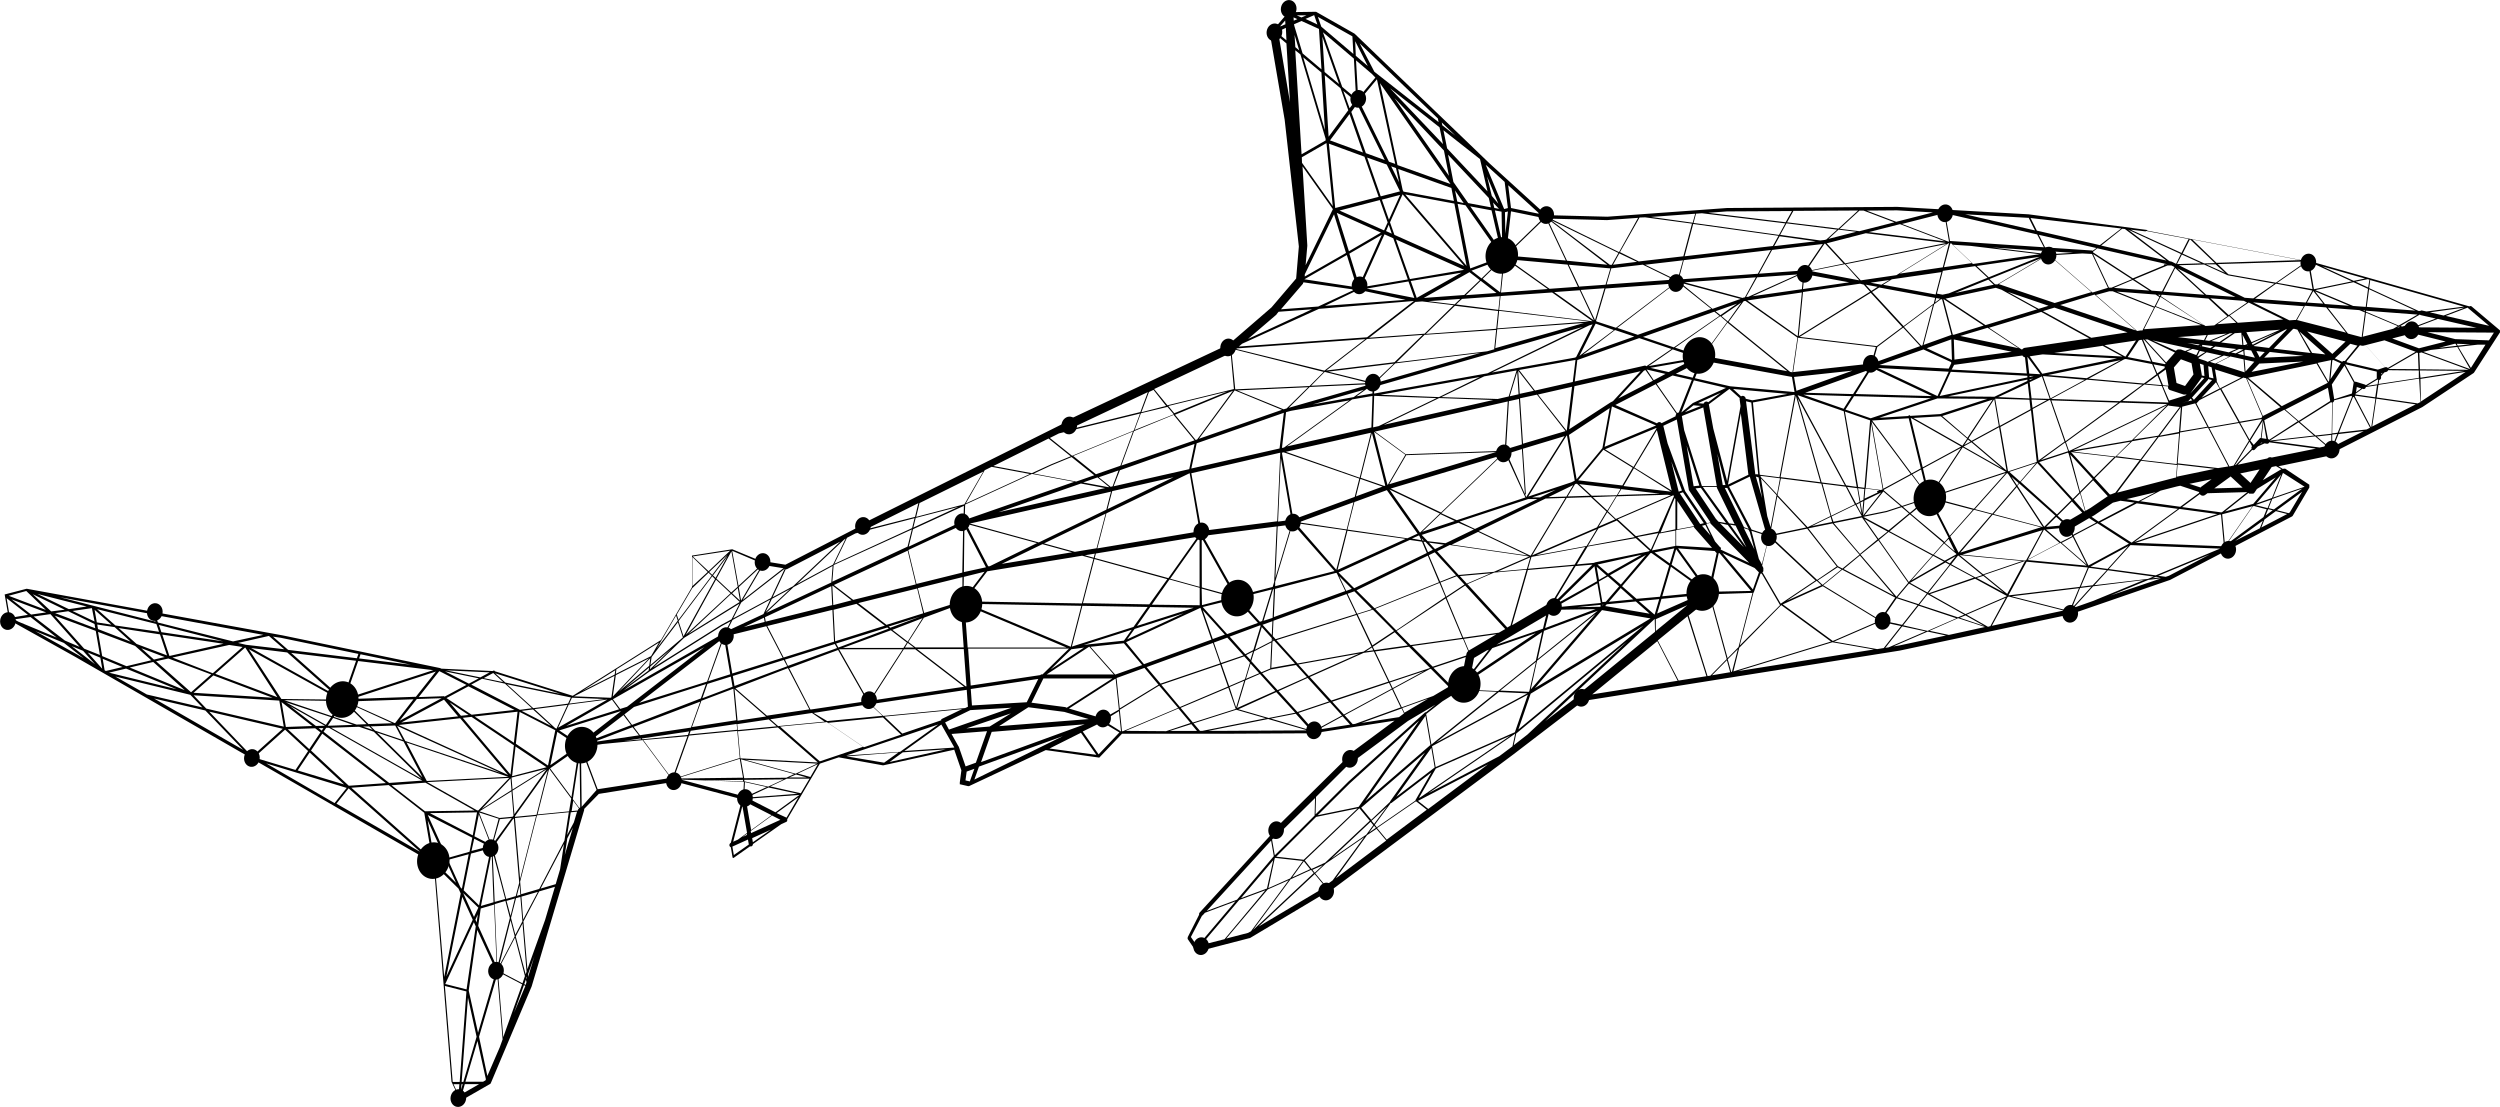 <svg xmlns="http://www.w3.org/2000/svg" viewBox="0 0 396.62 175.63"><g data-name="Layer 1"><path d="M396.61 52.47v-.06l-4.5-3.8a.3.3 0 0 0-.34 0l-25.37-7.19a.22.22 0 0 0-.21.05l-25.5-4.87a.23.23 0 0 0-.17-.13L321.82 34 301 32.82 274 33l-19 1.38-9.68-.25-9-8.2-1.1-1.06L214.9 5.34l-6.11-3.47h-.11l-3.55.05a.62.62 0 0 0-.65-.45.75.75 0 0 0-.61.81v.27l-1.53 1.78a.57.57 0 0 0-.37 0 .77.77 0 0 0-.52.89L203.81 19l2.25 20.11-.43 5.08-3.91 4.58-6.78 5.86-25.32 11.91a.73.73 0 0 0-.35.37l-33 16.46a.56.56 0 0 0-.27.34l-11.4 5.88-3.37-.55a.24.24 0 0 0-.22.1l-4.84-2-6.38 1v5l-4.93 8.4-14 8.85-12.36-3.9a.15.15 0 0 0-.22-.09l-.12.06-8.16-.38-.17-.09-25-5.19-40.56-7.39H4.2l-3.46.9.58 3.4a.39.39 0 0 0 .06.6l10.51 5.87 56.92 32.78 2.82 34.67 1 2.1a.61.61 0 0 0-.09.62.47.47 0 0 0 .36.29.45.45 0 0 0 .3-.06l4.53-2.6a.53.53 0 0 0 .14-.13v-.05a.56.56 0 0 0 .05-.09l6.43-15.23 8.32-27.94a.63.63 0 0 0 0-.2l2.33-2.39 11.78-1.89a.33.33 0 0 0 .19-.11l10.68 2.84v.28l-1.71 6.65a.4.4 0 0 0-.2.48.32.32 0 0 0 .2.2l.28 1.64a.15.15 0 0 0 .1.07h.06l2.6-1.83a.29.29 0 0 0 .09 0h.12a.38.38 0 0 0 .26-.37l4.48-3.15.83-.38a.37.37 0 0 0 .13-.15 5.39 5.39 0 0 0 0-.14.41.41 0 0 0 0-.12l5.18-8.82 3-1 7 1.27h.06l11.26-2.48 1.13 3.27-.25 1.91a.37.37 0 0 0 0 .06.4.4 0 0 0 0 .07.37.37 0 0 0 0 .07v.11h.06l1.26.29h.14l12.18-5.72 8.38 1.18a.15.15 0 0 0 .12 0l3.59-3.77h15.92l14.47-.08 12.86-2-7.3 5.4a.78.78 0 0 0-.29.52l-11.48 11.33a.6.6 0 0 0-.17.44l-11.68 12.75a.4.4 0 0 0-.09.34l-1.81 3.57a.31.31 0 0 0 0 .1.3.3 0 0 0 0 .2l1.09 1.61a.4.4 0 0 0 0 .09.33.33 0 0 0 .26.28h.22l8.23-2.13h.06l12.13-7.25h.09a.46.46 0 0 0 .35-.09l29.28-21.84 10.44-8a.61.61 0 0 0 .47-.14l.43-.35 49.89-7.94 27.07-5.75L344.29 92l19.32-10.06a.35.35 0 0 0 .13-.12l2.63-4.47a.41.41 0 0 0 0-.06.46.46 0 0 0 0-.07.4.4 0 0 0 0-.07.42.42 0 0 0 0-.07.41.41 0 0 0 0-.07v-.11l-3.83-2.55h-.25l-.1.06-.71-.44 8.65-1.8a.74.74 0 0 0 .54-.65l13.63-6.94 8.12-5.39a.36.36 0 0 0 .1-.11l4.1-6.36v-.06zM370.3 70.76h-.06l.76-1.9 4-.46zm-4.68 6.46l-5 1.72 1.55-3.88h.08zm-56.44 23.51l-3.06-.66 4.53-2 4.27 1.4zm-7.9 1.68l-.89.14 5.43-2.35 2.91.62zm-29.67 4.72l2.36-2.39.52 1.92h-.1zm-5.3.84l-3.31-6.36 4.72-3.85 3 9.52zm-16 2.27a.77.77 0 0 0-.25.41l-4.93 3.77 17.34-16.19h.05l.05 2zm-23.72 18.1l-1.63-1.28 11.11-5.8zm-6.59 4.87l-1.53-1.84 6.1-4.21h.05a.15.15 0 0 0 .09 0l1.65 1.3zm-29.47 16.74l6.07-7.17 4.15-1.54-6.48 7.76zm23.75-29a.61.61 0 0 0 .35-.11l8.74-6.46 4.37-2.59-1.51 1.21h-.12l-12.19 11-5.21 5.2.07-2.77zm-20.38-5h-2.2l9.49-1.88 6.23 1.8zm-15.32 0l8.37-3.55 1.93 2.3L185 116zm-4.29 3.73l-2.52-3.63 3.07-1.5 2.75 1.65zm-19.71 4l.73-2.06 13.31-4.83zm-2.5-5.24l-1.12-2 5.63-.44-1.77 5-1.63.59-1.09-3.15zm-35.89 15.87l2.47-1.12.14.79-2.38 1.67zm1.61-1.52l.7-.51v.18zm1.3-.95l3.38-2.46 1.33.68-4.65 2.11zm-76.87-10.73L55 125l-1.92 2.41zm-30.16-17.37l-6.46-3.61 4.53 1.87 3.14 2.44zm12.21-6.28l.39 1.16-15.16-3.87zm20.26 3.72l12.32 2.56-.24.69-10.91-1.33-2.4-2.1zm62.72-3.53l.26.81-3.36 4.47zm62.39-29.73h.1a.59.59 0 0 0 .35-.05l12-5.66-1.18 3.16-12.2 3zm58.47-49.12l.11.58-10.19-8-2.33-4.5zm7.83 7.55l2.76 2.51.51 4.15-.59.15-2.92-7zm19 8.57l4.93-.36-3.02 5.44L246 34.69zm19-1.38l10.34-.06-1 1.78-12.29-1.5zm27-.17l5.71.33-5.83 1.49-4.69-1.78zm39.36 3.33a.23.23 0 0 0 .18-.06l6.72 1.28-1.12 2.21-8.09-3.7zm43.57 27.14l-.32.16-6.51-.94.28-2 6.46-1 .21 3.74zm-43.11 28l-8.5 1 2.14-2.37 7.25 1zm1.26-.33l.68.09-1.28.15zm-26.64 7.93L312 97.52l6.2-2.68-2.43 4.49zm-16.29 3.34l2.68-3.41 3.71.8-5.85 2.53zm-1.29.2l-6.83-1.2 7.31-3.17 3.31.71-2.75 3.49zm-87.53 37.52l-1.61-1.93 1.65-1.55 6.1-4.21-5 6.86zm-11.46 7l5.92-8L208 138l.42.51-9.48 8.9zm3.18-11.04l-1 4.5-4.12 1.53zm.23-.27l.08-.09 4.39.49-2 2.76-3.48 1.55zm11.91-11.91l11-9.95-9.59 13.67-6.5 1.33zm-62.91-5.67l-7.75.53 5.86-4.2 2.06 3.64zm-26.47 4.77l-6.7.08-.52-3 8.46 2.34zm1.52-.51l1.72.47h-2.8zm-7.81 3.67l3.45-1.61 4.61 1zm8.36-.43l-3.8 2.76-4.25-2.17zm-8.59.31l-.17-.09.11-2.25 3.47.78zm-45 45.22l1-13.37 1.37 6.21-2.1 7.16zm.16.37l-.25.86.06-.86zM2.26 98.26l2.58-.37L9 101.15l-6.1-2.53zm3.08-.45L8 97.43l4.62 5.19-2.33-1zm139.75-15.6l-.38 1.57-12.34 5.67 2-4.13 1.33-.69zm12.23-8.15l6.07 1.14-10.17 4.67 3-5.27zm9.48-.23l3.2-1.32 3.6 2.89-2.86 1-6.74-1.27zm1.2-5.07l12.86-3.15-1 2.7-9.77 4-3.53-2.83zm15-6.91l2 2.55-3.92 1 1.2-3.21zm2.22 2.7l1 1.18-6.22 2.49 1-2.66zm20-61.79l.6.27-.57.25zm.07 1.09l1.19-.52 2.77 1.26.4 6.42-3-2.54-1.29-4.31zM261 34.48l7.43 1-1.37 5.18-7.07.82L257 40l3.11-5.49zm9-.65l13.23 1.61-1 1.83-13.55-1.9.39-1.47zm25.65-.42l4.89 1.86-5.54 1.41-3.14-.38 3.14-2.89zM347.49 38l3.9 3.74-1.7.05-3.42-1.56L347.4 38zm22.32 32.67l-.49.1-1.77-1.52 2.31-.26v1.68zm-2.45-1.58l-2.52-2.17 5-3.13a.3.3 0 0 0 .15.1l-.07 4.92zm-10.36.82l2-3.21-.33 2.8h-.12l-1 1.08zm-28.33 26.64l1.33-3.27 1.81-.22-3.14 3.48zm1.45-3.47l1.27-3 2.84.38-2.23 2.39zm-24.19 1l3.49-4.44 3.73 2-7.15 2.48zm-34.16-.21a.74.74 0 0 0-.09-.24.62.62 0 0 0-.23-.21l1.22-5.67h.13l5 6zm-46.64 32.68l2.66-4.62 11.82-5.21-14.36 9.83zm-75.19-11.94l4-1.95 6.54-.38-9.93 3.47zm-6.79 1.77l-2.83-2.69 12.32-1.19-3.31 1.6v.17zm-25.79 4l.52 3-10.57.13zM107 123.51a.34.34 0 0 0-.09-.12l2.39-6.69 7.67-.74.39 4.3zm2.37-7l.21-.57 7.29-1.09.09.93zm.41-1.16l1.49-4.17 5.08-1.92.46 5zm-18.09 13.12v.11l-1 .1.25-1.65.92 1.24a.59.59 0 0 0-.17.2zm-1.41.25l-5 .49 1.84-7.26 3.5 4.72zm-7.4 17.44l-1.12 2.13-.69-2.66.8-3.14.69-.2zm-.16-3.91l2.61-.76-2.33 4.39zm-7 5.28l3 6.5-2.88 9.81-1.48-6.7zm120.57-92.26l20.31-1.47-6.48 5-14-3.44zM207 43.53l4.64-9.53 1.9 6.13-6.54 3.74zm-.47-18.58l3.91-2.25 1 10-4.88-6.87zM212.67 14l1.23 3.49-3.12 4.2-.61-9.77zm-2.53-2.58l-.35-5.59 2.65 7.5zm133.72 30.7h.64l.39.19.09.08-1.98 3.84-1.64-.12-2.77-1.8zm9.59 1.56l7.39 1.32-3.36 2.34-1.36-.1-10.45-5.16 4-.12zm12.7-2.05l.73 4.24-5.61-1 4.76-3.31zm8.69 11.79l.51-3.82 5.06 2.13-.74.43zm.49 7.7a.3.3 0 0 0-.14-.11l-1.44-.45h-.19l-1.49-2.72v-.05l5 1.17v1a.4.4 0 0 0 0 .1zm-20 5.78l-2.91-5.21 3.5-1.79.25.08h.16l2.58 6.09a.39.39 0 0 0-.11.23zm-77.24 26.62l-4.82-5.78 5.1 2.37.68.69zm-37.77 22.65l-12.56 5.53-.56-3.27a.2.2 0 0 0 0-.05l15.19-8.18-2.07 6zm-24-12.79l-10.46 1.88-3.37-3.7 12.72-4 2.37 5zm-.69.31l-8 3.56-1.66-1.83zm-17.12 1.19l.47-1.56 2.72-1.4-.18 4.14-1.41.6zm1.26 1.92l-2.1.89.73-2.41zM169 112.18l-5.36-.7 1.89-3.84h10.93l-7.22 4.64zm-14.8-.26l-.19-2.61 10.71-1.6-1.83 3.7zm-16.45-.75l-4.63-8.17h10.1l-5.29 8.18zm-56.42 18.4l-2.09.2-3.16-1.06 5.07-3.17.32 3.84zm-.44 16.06l-2 7.8-.41-10 1.7-.5zm-.53-2.71l1.32-.38-.68 2.76zm-1.88.17l-.33-8 2 7.53zm-51.77-38.62l6.8 2.53-3.2 2.83-5.55-4.92zm-2.29.17l-2-1.8 3.71 1.4zm2.94-.32l9-2 2.12.32-4.72 4.17zm11.54-1.6l5.1 7.89-9.85-3.71zm42.26 20.7v-.06l5.36-1.36-5.21 3.26-.15-1.8zm.08-.28l.55-4.71 4.92 3.29zm-18-8.12l9.76-1.07 7.6 9zm16.2 7.61l-15.14-5.07-1.3-2.4zm-15.79-8l6.79-3.63 2.23 2.65zm-11.13-.85L51.7 115l-6.34-3.59zm-7.43-2.7l9.13.14-1.6 2.39zm7.76 2.81L56 115l-4 .14zm.11-.16l1.6-2.4 3.6 3.56-1.6.06zm2-2.3l7.25 3.31-3.75.13zm3.61 3.81l.56.55-1.53-.51zm.25 0l3.88-.14 1.21 2.3-4.39-1.48zm5.21 2.4l3 5.7-7.21-7.12zm3.68 6.26l-3.21-6.1 16.15 5.44zm13.29-.4l.15 1.85-4.73 3zM77.84 134l-2.57-1.32.7-3.5zM76 128.89l3.11 1-1.11 4.16zm2.3 14.25l-2 .59 1.7-8.39zm1-13.18l1.89-.18-3 4.13zm2-4.52l5.41-3.39-5.1 7.12zm134-108.94l4.39 8.89-3-1.09-2.31-6.54zm40.18 26.08l-.76 2.59-4.19.3-1.65-3.47zm34-3.93h.07l2.93 3.17-5.73 1.18h-.23l2.88-4.25zm42.35 1.64h.06l2.53 5.37-2.45.75-6.77-5.9 5.16-.3zm37.21 8.48l3.15 4-7.78-2 1.26-2.26zM366 48l1-1.83 1.58 2zm8 6.84l-2 2.46a.31.31 0 0 0-.41.1l-1.18-.54 2.46-2.32zm-4.59 5.74l-1.74-3 2.16-.45-.31 3.25zm-24.29 15.19l-9.23 2.39 3.79-5.06 5.7.67-.15 2zM326.93 86l-2.32-2 2.86-.26a.77.77 0 0 0 0 .1.63.63 0 0 0 .48.39.6.6 0 0 0 .36-.06l.45.89zm1.92-.81l2.22 4.41-4-3.48zm-30.74.45l1.51-1.25 6.95 3.75-3.74 4.2zm-5.81 4.56l-.73-.38-4.68-6 3.85-.78L295 88zm2.77-2.07l5.41 6.37-8-4.22zm-61.22 16.25l2-1.18.36-.12-2.81 3.62zm11.44-6.74l-.5 2.1-7.38 2.54zm-13.69-6.25l4.9-.44-3.79 1.64zm-78.41 17.49l-7.7-5.91h7.41l.43 5.91zm51.6-43.7l9.28-1.66L203.71 71l-.33.07.65-5.68zm15.73-29.91l2-4.44 9.77 11.36-11.07-4.93zm.28 1.8l-.91-.41.43-1zm17.71 4l-.51 5.31-2.78-2.15L238.5 41zm-.38 5.34l.54-5.3h.22l6.66 4.74zm-3.09-2.24l-1.59-1.23 4.64-1.73zm-14.69-9.32l-1.12-3.18 2.9-.75zm2.59-4l7.79 1.45 1.94 9.88zm10.19 12.33l1.64 1.27-2.47 2.35-6.42.47zm1.78 1.37l2.5 1.93-4.86.35zm11.33 1.85l6.41 4.56h-.07l-14.74-1.79.22-2.2zm88.4-.19h.54l6.55 2.6-1.83 3.62h-.31l-.55.08-6.55-5.71zm13.42 17.22l-.31-.36 2.55-2.81v-.12l.64.15zm-13.16 15h-.2l-2.36-2.58 3.3-3.29 3.81.45-3.85 5.15zm-4.23 2.71L329 79.26l1-1 .78 2.8zm-1.82-2l-5.34-5.83 4.56-1.5.1.11 1.72 6.18zm-1.41 4.19l-2.82.26 1.59-1.59 1.29 1.15a.8.8 0 0 0-.05.18zm-46.27 1.46l-.21-.74 1-5.28 4.59 4.91zm-3.56-.36l.73 2.74-1.69-3.39.74.24zm-15.54 2.9l1.18-2.69 2.56-.47v2.44zm-7.83 8.6h.14l-.12.14zm-.3.24a.41.41 0 0 0-.06.09l-3.63.06 3.66-.36zm-53.48 2.32l1.51-5h.13l-.2 4.53zm1.41.06l-.1 2.19-1.47-1.62zm-45.09-7.94l14.9-2.45 1.79.49-1.83 7.08L153 95.4l3.62-4.76zm16.9-2.09l.18-.71L190 85.16l-4.64 6.56zm11.51 3.36l-2.86 4-10.52-.19 1.82-7zm-11.67-3.4l-1.4-.39 1.57-.26zm-19.89 7.31l17.92.32-1.68 6.5zm15.58 6.94h-15.69l-.5-6.83zm.76.27l2-.26-5.29 3.48zm1.75-6.89l10.35.18-2.24 3.17-9.78 3.12zm10.76.19l6.9.12-9 2.88zm.26-.37l2.8-4 4.79 1.32v2.77zm2.91-4.12l4.66-6.59v7.88zm5-6.46l5.2 9.27-5.18-1.43zm.21-.33l11.68-1.5-.39 8.79-.24.8-5.69 1.47zm61.8-33.56l-2.59 5.15a.26.26 0 0 0-.13.11l-13.26 2.38 15.45-7.48zM323.78 73l3.84-2.8.47 1.34a.19.19 0 0 0 0 .05zm-7.7 8.5l-2.76-.73 5.1-5.73.18.16 1.25 1.92zm3.87-4.23l4.15 6.36-7.84-2.08zm-20.66 3.79l-3.5.71 3-3.8 2.77 2.35zm-18.92.83l-1-6 2.48 2.66-.95 5.08zm-4.87 1.8l1.56 3.13-2.58-3.58.88.15zm-1.18-.66l-4.17-5.78h2.23a.57.57 0 0 0 0 .14l2.81 5.75zm-2.1-.72L269 77.48l.83-.09 4 5.59-1.19-.21zm-2.59.68l-3.13-4.72.5-.17 3.31 4.9-.56.14zm-7.73 4.21l-2.16-2 3.34-.62zm-2.37-2.14l-2.89-2.67 8.83-3.82.1.14-2.46 5.62zm-55.88-13.3l12 4.17-.73 2.9-9.73 3.58-1.82-10.59zm46.3-14.66l-.43 3.5-6 1.36L241 58.7zm66.68-11.44l.91.31 5.64 3.11-8.18 2.5-6.35-4.2zm33.1 14l-.43-.1a.83.83 0 0 0 0-.15l-.3-1.72.59.2zm-21.42 11.87h-.07l-.48-1.37 8.61-6.29 7.46.24zM327.7 70l-2.26-6.48 10.64.35zm-49.24 5.24v-.11L277 63.66l.84.2 1.09 11.39zM270 77.1l-2.81-8.85-.37-2.25 3.4-1.36 2.14 12.47H270zm-7.18-16.23l2.53-1.3 3.05.7-2.07 5.19a.43.43 0 0 0-.13 0 .48.48 0 0 0-.13.07zm-.09 6.63l-8.17 3.39 1.16-6.39h.07zm-10.19 11.15l-2-1.85 6.55.77-.58 1zm3.85.07L255 81l-2.3-2.13zm-31.13 5.76l-4.82-6.82 8 3.81-3.12 3zm-7.3-16l5 3.66-2.77 4.75h-.08l-2.14-8.43zm2.44 8.34l2.69-4.61 14.25-.49zm.23.69l17.37-5.2-9.38 9zm23.21-14.9l4.53 5.78-6.75 2-.47-7.2zm-2.74-.13l-.24-3.68 2.48 3.2zm14.28 2.26l-1.16 6.35-4.09 4.95-1.22-7.04zm2 12.28l-7-.82 4-4.86 4.64 2.87zm1.84-2.73l5.89 3.71-7.54-.89zM248.6 69.1l1.23 7.16-.49.24-6.89 2.28 6.08-9.66zm-7.15 1.4l-2.52.76.45-7.61 1.6-.36zm0 .74l.47 7.13a.08.08 0 0 0 .07.08.09.09 0 0 0 .08-.1l-.47-7.16 6.62-2-6.09 9.67-3.05-6.86zm5.37 6.46l-2.48 1.21h-1.27zm2.78-.75l-1.1 1.83-2.85.09zm.27-.13l.15-.07h.17l2.06 1.9-3.55.11zm7.35.78l6.13.72-6.69.21zm2.07-3.43l3.57-5.93 2.35 9.59zm-.14-.09l-4.52-2.8 8.15-3.39v.12zm49.18-26.64l6.37 4.21-4.7 1.45h-.19l-1.48-5.63zm37.65 8h-.48a.67.67 0 0 0-.15.11h-.06l-.09.11-3.72-1.66 6.08 1.33-.89.37zm-2.5 2.34l-2-.39-1.48-3.51h.13l3.44 3.78zm-3.86-3.86h.18l1.46 3.45-3.71-.72 1.77-2.65zM278 63.51l-1.05-.25a.48.48 0 0 0-.56-.45.47.47 0 0 0-.17.08l-1.27-1.18 8.65.78zm-7 .31a.43.43 0 0 0-.39-.1.53.53 0 0 0-.34.32l-.87-.08 3.6-1.65zm-1-6.64l14.29 2.62.4 2.34v.06l-10.23-.92-5.57-1.28zm-1.45 2.74l-2.68-.62 3.68-1.89zm50.61-4.11l-9.09 1.24-.1-3.2zm-7.83 14.91l-7.77-4.41 4.3-.26h.06l4.17 3.54zm.88-1l.41.35-1 .53zM308.13 66l8-2.6-4 6.05zm8.29-3.06l-7.35-.06 12.57-2.66v.22zm5.28-2.13l.27 2.4L317 63zm-24.84-2.29l.27-.1 9.37 4.42-12.12-.33zm-2.87 4l-7.6-.21 10-3.59zm28-2.35l.57-.12-.55.26zm0-.36v-.17h.67zm-.06-.54l-.29-2.61h.05l2 2.71zm-11.91-1.39l10.83-1.48a.61.61 0 0 0 .41.29l.29 2.56-11.92-.62zm11.62 1.74v.26l-13.92 2.95 1.76-3.84zm-14.26 3.22l-9.46-4.46 11.24.59zM285 62l-.38-2.2 9.28-1zm-11.17-.46l-5.26 2.4-1.84 1.51 2-5.11zm-5.16 2.76l1.19.1-2.57 1zm25.08-1.45l-1.26 2-6.4-2.23zm.39 0l12.18.33-9.54 3.18-4-1.38zm13.24.36l7.92.07-7.47 2.41-4.78.29a.15.15 0 0 0-.19-.1.18.18 0 0 0-.1.12l-4.61.28zm-4.16 3.13l7.92 4.5-6.11 3.31-1.89-7.8zm7.9 4.71l-5 7.61-1.05-4.34zm1.64-.89l4.9 4.17-6.15-3.49zm.17-.09l4.22-2.29 1.18 6.88zm-.15-.12l-.48-.41 4.08-6.22.73 4.28zm3.75-6.7h.1l5.34.17.17 1.5-4.87 2.64zm5.77.14l2.44.08-2.29 1.24zm0-.19l-.3-2.57 1.94-.92 1.23 3.52-.09.05zm1.81-3.53h.17l6.48.58-5.44 2.95zm.8-.17l11.53-2.37-5.38 2.87zm-.91-.2l-2-2.77 2.06-.31 11.81.64zm-13-6l4.33-1.3 4.9 3.24zm-1.43.54l.1 3.27-4-1.87zm-4.42 1.6l4.37 2a.36.36 0 0 0 .06.14l-.42.9-11-.57zm-8.37 2.25l-12.3 1.34.78-5.45 12.34 1.47-.73 2.61zm-26.54-1.24l3.82-5.27 9.49 7.71zm-5.51 2.58l-2.9-.67 6.35-1.11zm-3.73-.3h.07l1.16 1.67-5.49 2.82 4.06-4.41zm.23-.11l3 .7-1.87 1zm9.87 5.52l3.27-2.44 1.63 1.46a.61.61 0 0 0 0 .27l.13 1-2.13 11.9-2.19-8.33zm7-.29l6.53-1.22a.3.3 0 0 0 .1.09l-2.42 13-3.13-.4zm6.8-1.09l3.91 13.75-6.33-.81zm.28.37l7.5 13.87-3.68-.46zm0-.44l7.32 2.55 2.06 12-1.67-.24zm7.51 2.61l4 1.39-.9 10.7-1-.13zm3.08 12.28l-.14 1.71-.49.24-.36-2.08zm2.67.34h-.09.08zm-.55.19a.08.08 0 0 0 .06 0l-2.15 1 .13-1.61 2.2.28-.2.11a.1.1 0 0 0-.03.23zm-2.28 1.39l-.16 1.88-.29-1.67zm.17-.08l2.67-1.3-2.87 3.65zm2.63-1.68l-2.41-.31.86-10.24 1.82 10.44zm-1.49-10.86l6.2 8.31-4.34 2.35zm.09-.17l5.8-.35 1.92 7.95-1.47.8zm7.77 7.77l.95 3.92-2.35-3.16zm6.6-3.52l6.86 3.89-12 3.94zm7.18 3.77l-1.21-7 4.86-2.64.92 8.2-4.52 1.49zm3.92-9.84l2.62-1.42h.15l2.29 6.59-4.14 3zm2.94-1.6l5.65-3.06 8.84.79-3.59 2.63zm5.94-3.22L337 57l.25-.05 4.18.81.69 1.62-2 1.47zm10.29-2.27l1.77.34v.24l-1.17.86zm2-.29l-3.32-3.65h.41l4.31 2.07zm4.17-2.15l1 .21-.38.76-1.52-.56zm.87 1.2l-.09-.09.4-.81.86.19zm.61-1.63l.11-.22 1.72.2-.47.32zm-.17 0H349l.18-.08zm.81 2.33l-1.14-.38a.7.7 0 0 0 0-.07v-.05l1.28-.87 2.35.52-2.18 1zm1-1.95l.5-.34 3.36.4-1.21.53zm4.64-2.52l.16 1.94-3.36-.4 2.17-1.47zm1.07 2h-.16l.12-.05zm.59-.35l4-1.74-3.86 2zm-1.1.29h-.23l-.13-1.62.76 1.47zm-1.94-1.88l-2.09 1.41-1.29-.15 2.93-1.23zm-5.46 1.93l-1.74-.37 2 .24zm-11.52 1.78h-.09l-3.26-1.8 5-.74zm-.51 0L325.89 56l7.69-1.14zm-15.47-1.38a.66.66 0 0 0-.41.25h-.13L315.55 52l8.29-2.52 7.62 4.2zm-13.13-7.69l1.48 5.64-4.42 1.59 1.67-6.44 1.1-.82zM305 54.78l-.19.07-2.75-3 4.59-3.45zm-.37.13l-7.52 2.71.72-2.57 4.1-3.08zm-6.89 0l-12.23-1.46 11.28-7 5 5.43zm-12.58-1.35l-.79 5.51L284 59l-9.76-7.93 2.36-3.26.18-.06h.15zm-8.84-5.65l-2.2 3.09-1-.84 3.14-2.17zM274 51.1l-3.87 5.34h-.27l-.11.06-4-1.35 7.16-5zm-4.76 5.64l-7.7 1.34 3.83-2.65zm-13.34 6.9l-.39.2-6.56 4.26.83-6.83 10.5-2.38zm-7.34 4.71L244 62.59l5.4-1.23zm-7.64-5.8l-1.4.32L240.7 59zm-1.72 1.14l-.46 7.63-.73.22-15 .52-4.88-3.59zm-19.67 3.71l8.79-4.25 8.58.31zm.24 9.64l-.15.06-3.75-1.3 1.78-7.1zm-.43.16l-4.22 1.55.7-2.77zM205.68 83l7.92 1.14-1.6 6.26-6.45-7.4zm.37-.13l8.68-3.19-1.08 4.32zm-.91.33h.05l6.53 7.4-9.42 2.4v-.68l2.75-9.14zm8.63 1l9.23 1.29-10.8 4.92zm0-.18l1.1-4.37 5.15-1.89 4.87 6.9-1.61.74zm11.34.92l.07.08.29.68-1.47-.26zm.42.45l.34.37h-.19zm3-3.82l2.27 1.08-5.18 1.72zm.14-.14l9.58-9.2.6-.18 3.15 6.87-10.89 3.61zm13.75-2.25h1.48l-9.9 4.74-2.45-1.17zm2.79-.09l3.14-.1-5.52 9.18-8.24-3.93zm3.34-.1l3.85-.12 2.47 2.28-1.51 2.51-10.29 4.45zm6.44 2.27l1.24 1.15-2.62 1.13zm.09-.16l1.42-2.36 8-.25.57.07-8.71 3.77zm11.24-3.1l-1.17-4.79 1.69 4.61zm-2.72-10.86a.44.44 0 0 0-.5-.15.51.51 0 0 0-.22.17l-6.61-2.91 6.41-3.3 3.28 4.7a.6.6 0 0 0-.13.39zm6 9.9l-.91.1-1.11-6.45zm2.84-5.09l1.3 5h-.43zm3.73-6.4l1.21 9.77-3.24 1.56zM279 75.74l.56 3.28-1-3.41zm.32-.09v-.16l3.07.39-.47 2.53zm3.21.25l6.42.82 1.46 5.15-3.63 1.77-4.78-5.09zm6.6.84l3.7.47 1.44 2.79-3.74 1.82zm3.91.5l1.61.21.37 2.18-.56.27zm2 2.56l.3 1.75-.81-1.5zm3.82-2v-.1l4.41-2.39 2.62 3.51v.09l-4.13 1.36zm19.36-2.76l-5.06 5.68-6.76-1.8zm.9.61l1.15 1-.27.35zm-.35-.79l4.26-1.4-2.53 2.94zm10.09-3.41l14.94-7.17-5.58 5.56zm9.14-1.37l-2.37 2.36-6.74-.79zm6-6.33v.11l-7.28-.24 3.47-2.62 2.78.25 1 2.43zm-3.55-2.87l1.82-1.33.65 1.55zm2-1.43l1.14-.83.44 2.58-.87-.08zm2.85 1.31l-.42-2.46L346 57l1.68.62.31 1.79-1.34 1.83zm3.92-.74a.8.8 0 0 0 .07-.14l.41.1-2.23 2.46zm1.25-.15l-.14-1.78.54.18.3 1.76zm.79-2.25l-.67-.22 2.22-1 .84.18-2.14 1.09zm2.71-1.7l1.26-.55.65.08-1.19.61zm1.93-.26l.06.69-1-.22zm.16-.08l.19-.09.9.11.59 1.15-1.61-.35zm1.91.11l1.33.16-.81.84zm-.41-.79v-.06l5.08-2.58h.18l-2.84 2.94zm6.25-2.73h.18l.49.13 2.08 3.7-5.84-.69zm3 3.82l-2-3.4 4.11 3.64zm-9.61-1.7l-.82-1.59 5.35-.39zm-6.71-.22l-.65-.08.43-.85 3-.21zm-.83-.1l-4.15-.49 4.56-.33zm-17.88-.38l-7.68-4.23 1.83-.56 11.6 3.93zM323.42 49l-4.9-2.7 6.48 2.21zm-6.69-3.89h-.22l-.89-.84 8.33-3.36-7.1 4.23zm-.43.06l-6.13 1.32 5.27-2.13zM307 48l.18-.71.61.11zm-.21.16L302 51.74l-5-5.42 1.13-.71 8.87 1.65zm-9.91-2l-.9-1 1.89.35zm-1.19-1l1 1.12-11.32 7.05.67-7 9.05-1.32zm-10.49 8.18l-8-5.67 8.66-1.27zM272.94 50l-.77-.62 3.42-1.21zm-.15.11l-7.23 5-4.9-1.66 11.31-4zm-7.6 5.26l-4 2.74a.29.29 0 0 0-.28-.1l-11.08 2.51.41-3.4 9.82-3.48zm-24.59 3.4l-1.25 4.13-1.75.4-8.93-.3 6.79-3.29zM228.29 63l-9.29-.37 15.77-2.82zm-10.07-.19l9.69.35-9.18 4.44-.89.2.17-5zm-.72 5.84l-1.79 7.14L204 71.68zm-12.61 13.83l-2.13.27.44-10.1zm0 .74l-2.55 8.46.36-8.17zM202.14 93v.08zm.15.42l9.71-2.54.1.1 1.33 2.79-11.34 4.13zm10.17-2l2 2-.89.32zm2.38 1.9l-2.49-2.51 11.31-5.15 1.94.28.76 1.79zm11-7.36h.31l1.17 1.27-.77.37zm.86.12l2.38.34-1.42.69zm-.2-.22l-.95-1 5.82-1.93 2.46 1.07-4.5 2.18zm8-1.48l7.89 3.76-12.07-1.74zm18.82-.43l-1.61 2.67-8 1.47zm.26-.11l2.92-1.26 2.85 2.63-7.43 1.37zm5.94 1.53l2.21 2-.2.11-8.54 1.75-.06.06-2.76.25 1.71-2.83zm-6.88 4.21l-6.28 6.22 3.61-6zm-6 6.79l6.78-3.83.54 3.12zm.22-.53l6.1-6 .41 2.37zm6.45-5.93l1.58 1.39-1.22.69zm.14-.35l7-1.56-5.33 3zm10-5.09l2.24-5.47.11.17v4.8zm2.65-5l2.67 4-2.68.5zm4.45 3.8l.84 1.7-1.37-1.56zm.25-.25l-3.46-5.11-2.78-7.57-.68-2.79 2.14-1 1.9 11.07v.05a.55.55 0 0 0 .05.13l3.39 5.07zm3.31.26l2.55 3.53-3.8-3.81zm2.57.35l-.19-.39-2.85-5.83h.39l3.39 6.49zm-2.37-6.44l3.29-1.58 2.64 9.16-2.36-.76zM290.43 82l.23.81-3.25.66zm.15-.07l3.78-1.84 1 1.78-4.49.91zm8.73-.69l2.38-.78 1.17 1-3.25 2.68-4-2.14zm2.58-.85l3.74-1.23-2.63 2.2zm11.1.48L309.33 85l-3-5.89zm.18 0l2.77.73-5.22 6.07-1.31-2.57zm2.95.78l7.67 2L311 87.67zm8.24 1.88h-.08l-4.22-6.47.3-.35 5.72 5.1zm-3.77-7.08l2.62-3 5.4 5.9-2.28 2.27zm7.84-4.35L332 76l-2 2zm.13-.38l6.85.8-3.2 3.19zm7.24.66l2.46-2.38 4-.69-2.67 3.57zm2.68-2.66L344 64.3a.29.29 0 0 0 .13.06l1.67.21-3.4 4.55zm5.65-6.17l-1-2.32.83.07v.13a.76.76 0 0 0 0 .15.68.68 0 0 0 .14.2.59.59 0 0 0 .16.1l2.16.71h.09a.59.59 0 0 0 .2 0h.06l.15-.07-.21.23zm9.71-7l2.1.46.17 2.06-4.44-1.41zm2.26.5l1.54.34-1.39 1.55zm4-1.22l5.36.63-6.25.28zm9.92.32l-4-3.57 6.1 1.6zm-15-4.94l-1.27-1.17 3-2.05 5.47 2.7zm-.25 0l-3 .22 1.87-1.3zm-5.14.37l-7.62-3 .75-1.49 6.93 4.51zm-.42 0l-9.07.65 1.79-3.55zm-10.39.81h-.08l-11.89-4 5.45-1.66zm-12.85-4.32l-8.87-3 7.53-4.48.41-.06a.23.23 0 0 0 .1 0l6.67 5.81zm-10.46-4.08l-1.91-1.79 10-1.46zm-.18.07l-6.15 2.48-1 .21-.89-.17.94-3.61 5.12-.75zm-6.92-1.67l1-3.77h.17l3.31 3.11zm.81-3.85l-1 3.87-6.84 1zM308 43.17l-.92 3.55-8.33-1.54 1.39-.87zm-9.51 2l-1.74-.32 3-.43zm-12.45.69l.23-2.38 7.09 1.31zm.06-2.39l-.23 2.41L278 47l7.82-3.55zM271.68 49l-5.07-4.12h.09l9.45 2.54zm-5.33-4.1l5.13 4.1-11.65 4.12-3.26-1.1 9.35-7.16zm-7.08 8.49l-8.17 2.89 5.12-3.92zm-8.7 3.08l2.57-5.11h.06l2.84 1zm-4-10.13l4.05-.29 2.25 4.78zM252.1 51l-14.55 1.1.28-2.79zm-.8.24l-14.08 4 .31-3zm-.18.62L236 59.22l-18 3.22v-1.06zm-33.38 9.56v1l-2.55.46 1.71-1.23zm0 1.4l-.17 5-13.39 3 10.33-7.45zm-14.63 9l-.48 10.88-12 1.54-1.63-9.16zm-14.37 3.26l1.58 9.21L174.09 87l1.44-5.56 13-6.27zm-14.77 11.9l-3.45.57-4.88-1.34 9.76-4.72zm-3.89.64l-11.17 1.84 6.47-3.13zM156.2 90.7l-3.36 4.42.07-3.6zm-3.28.06l.08-7.36 3.42 6.6zm-.24 4.4a.36.36 0 0 0-.24.26l-5.83 1.83-1-3.94 7.08-1.75zm-6.22 2.14l-5.82 1.83-4.49-3.45 9.36-2.32zm-.42.51l-4.8 1.78-.25-.19zm.32.26l-2.36 3.72-2.43-1.87zM141 99.73l-8 3-.36-.63 8.14-2.55zm.34.26l2.54 1.95-.55.85h-9.59zm2.67 2l1 .74h-1.44zm.1-.15l2.46-3.84 5.82-2.16.5 6.87h-7.64zm9.48 1.06h16l-4.2 4.1a.31.31 0 0 0-.34.1L154 108.76zm19.21-.31l3.9 4.41h-10.65zm-.05-.37l-.81.11 7.6-2.42-1.23 1.73zm7.25-2.44l7.77-2.48-8.94 4.12zm10.64-6.4l4.94 1.36-4.89 1.26zm11.12.14l-1.52 5-.36.13-3.45-3.79zm0 7.72v.47l-2.66 1.37 1.08-3.6zm.16.17l.13.14-.14.07zm0-.5l.11-2.43 11.6-4.23 1.51 3.16-12.77 4zm11.87-6.71l1.07-.39 2.8 2.83-2.35.74zm1.41-.55l11.32-5.5 1.77 4.22-10.22 4.13zm11.48-5.57l.94-.46 3.38 3.66-2.53 1zm4.73 3.14L228 87.46l2-1 12.62 1.82-5.62 2.44zm11.36-2.8l-.53 1.84-4.67.42zm.19-.07l8.54-1.58-1.69 2.81-7.39.66zm6.73 1.43L246 95.92a.58.58 0 0 0-.58 0l-5.54 3.27 2.51-8.76zm-4 7.64l.32-.19a.76.76 0 0 0 .34-.48l6.78-.11-8 3zm9.21-1.55l4.62-.45 2.19 1.94-7.05-1.21zm.35-.4l1.87-2.18 2 1.8zm-.49 0l-.55.05-.56-3.26 1.44-.81 1.78 1.57zm.65-4.21l5.73-3.24-4 4.72zM265.62 87l-.71 2.39-2.42-1.75zm.3.14l4.44 6.19-5.17-3.73zm0-.56V84.1l2.79-.52.1.16 2.8 3.18zm7 .27l-.83-.95-1.39-2.79.61-.16.08.13 6.12 6.22-4.53-2.11a.57.57 0 0 0 .02-.35zm6.12 1.82l-1.16-4.37v-.09l2.3.74.08.27a.48.48 0 0 0 .26.3l-1 4zm2.17-3.67l5.49-1.13 4.7 6-3.12 2.13-7.15-6.71a.61.61 0 0 0 .08-.29zm10.31 5l.63.33-3 2.46-.76-.71zm-.59-7l4.47-.91 2.46 3.49-2.78 2.3zm4.85-.67l3.68 2-1.46 1.15zm4 1.95l3.22-2.69 5.34 4.54-1.65 1.87zm3.36-2.78l2.86-2.35 3.13 6.14-.63.7zm6 4l1 2-1.61-1.37zm14.89-1.39l-2.58 4.76-.19.07-9.94-.95zm.23-.07h.08l2.39 2.08-5 2.63zm3.51-1.2a.68.68 0 0 0-.09.08l-1.25-1.11 2.27-2.26 1.64 1.79zm3.89-2.26l-.8.46-.79-2.85 2-2 2.32 2.53zm8.09-7.61l2.72-3.64 3.24-.56-.38 4.85zm2.88-3.85l3.37-4.53-.31 3.94zm3.51-5.21l1-.26.08-.06.33-.36.24.28zm5.42-3.27l.56 1-2.86 1.46zm.12-.14v-.13a.37.37 0 0 0 0-.06.42.42 0 0 0 0-.08l-.28-1.63 4.13 1.31-3.34 1.71zm6.75-2.82l7-.32L357.2 59zm5.83-6.91h-.31l-.75.05-5.77-2.85 8.07.61zM356.49 48l-2.9 2-2.91-2.67 5.31.4zM350 46.76l-4.55-4.18 9.19 4.53zm-.29 0l-6.51-.49 1.89-3.75zm.66.61l3 2.8-2.08 1.45-1.39.1-7.08-4.72.13-.25zm-7.71-.4l-.31-.2h.4zm-.08.16l-.77 1.52-6-2.39 6.17.47zM313 41.88l-3.25-3.06 2.91.19 10.9 1.32zm-12.13 1.77l-5.66.83-2.37-2.57 16-3.21zm-5.89.83L287.23 43l5.45-1.09zm-17.64 2.62h-.32l1.74-3.1 6.52-.47zm-.52.08h-.13l-.24.09-9.2-2.48 11.31-.79zM256.37 52l-3.09-1a.25.25 0 0 0-.07-.1l1.51-5.13 10.89-.79zm-3.32-1.2l-2.28-4.8 3.77-.27zm-2.72-5.31l-4.5.33-6.58-4.69 9.44.85zm-12.08-4.75l-5 1.85-2-10.25 1.25.23zm-5-8l3.38.63 1.44 6.24zm-2.06-.76l-.35-1.76 1.37 2zm-1.36-3.21l.29.42-8.41-3-2.78-13zm.43 1.05l.4 2.06-8-1.48-.13-.26-.71-3.33zm-8.3-.91l-1.25-2.52.76.27zm.14 1.45l-3.05.79-2.16-6.15 3.11 1.1zm-5.87-6.17L211 22.27l3.1-4.18zm.24.67l2.25 6.37-6.89 1.77-1-10.21zm2.43 6.88l1.25 3.54-.57 1.27-7.07-3.15zm2.14 6.06l2.31 6.53-7.5 1.27 3.8-8.42zm.42.19l10.82 4.82-8.6 1.46zm10.39 5.27l-7.09 4-.95-2.68zm-.18 4.16l-.9.87-4.16-.51zm.27 0l6-.43-.22 2.17-6.72-.86zm5.73 1.92l-.29 2.82-11.16.81 4.6-4.46zm-.31 3l-.31 3.07-1.11.32-14.38 1.75 4.44-4.36zM234.82 56l-16.72 4.8 3.25-3.15zM218 60.67a.16.16 0 0 0-.12.06l-7.17-1.77 10.42-1.27zM214.76 63l-6.51 1.16 8.12-2.32zm-11.08 2.49l-.68 5.66-14 3.18.85-4zm-13.47 4.12l5.67-7.68 7.5 3.09zm-14.5 11.16l.74-2.85 9.73-2.21zm-.19.09l-10.72 5.2-10.93-3L176.26 78zm-11 5.3L157 89.84h-.23l-3.48-6.69h.21zm-11.71-2.95l-.14 7.63-7.27 1.8-1.3-5.38zM144 87.36l1.29 5.35-9.93 2.46-3.07-2.36zm-11.9 5.55l3 2.33-2.9.76-.15-3zm3.77 2.89l4.51 3.46-7.89 2.48-.25-5zm-3.55 6l-8 2.51-2.59-5 10.33-2.56zm-10.75-2.45l2.6 5-8 2.5-1-5.92zm-6.72 1.78l1 5.84-3.49 1.1zm-2.67 7l-10.78 3.38 13.21-10.18zm-12.7 4l-1.09.34-1.15-1.54 14.51-8.27zm-7.59 5.85l-3.17-2.1 9.73-3.05v.06zm6.73-5.2zm-.41-.25l-8.38 2.63 7.26-4.16zm-6.49 5.78l-4.41 3.08 1.1-5.28zm7.19-4.86l1.2 1.6-6.45 2.44zm.14-.11l1.53-1.18 11.42-3.63-.81 2.27-10.92 4.2zm13.18-4.84l3.71-1.16.28 1.61-4.79 1.82zm4.3.33l-.27-1.59 8.09-2.54.54 1zm8-4.18l7.91-2.48.36.64-7.8 2.83zm18.86-1.65h1.8l7.75 5.95-14.81 2.21zm33.61 4h-.1l-3.9-4.39 5.3-.56 2.9 3.46zm1.64-5.12l11.83-5.46v.05l1.73 5-10.71 3.9zm12.17-5.09l3.51 3.89-1.92.7zm0-.49l5.29-1.3 3.47 3.82-4.89 1.78zm9.11 2.9l.08.09-1.16 3.84-1.28.66-2.48-2.79zm-1.14 4.17l-.4 1.32-.69-.76zm2.91 2.59l.18-4.18.27-.14 3.31 3.64zm13.69-8.48l2.42-.76 3.36 3.39-3.43 2.28zm2.79-.89l10.2-4.11.94 2.23-7.8 5.29zm10.36-4.18l2.58-1 1.22 1.33-2.89 1.92zm8.5-1.57l5.15-.46-2.54 8.87-.51.3-6.33-6.88zm-3.81 16.54l3.53-4.56 6.89-2.37-10.43 7zm11.78-7.32l8.48-3.17-9.53 7.67 1-4.49zm8.15-2.68l-10.3 12 1-4.55zm1-.59l7.7 1.32-18.34 11.05zm8.28.67l-2.43-2.1 3.23-.31-.72 2.44zm-2.8-2.46l-2.29-2 4.51-5.26h.17l2.79 2-1.46 4.93zm5.46-5.09l5.33 3.85-.26.21-6.45.63zm6 3.43a.6.6 0 0 0-.24.07L266.23 87l5.81.42.22.25.09.07zm8.61-2.63a.58.58 0 0 0 .05-.1.6.6 0 0 0 0-.09.64.64 0 0 0 0-.11.62.62 0 0 0 0-.1.58.58 0 0 0 0-.1.57.57 0 0 0 0-.11l-.19-.37 1-4.2a.43.43 0 0 0 .2 0 .5.5 0 0 0 .16-.11l7.1 6.66-5.51 3.69-2.91-5zm8.52 1.43l.74.7-5.48 2.47zm4.05-1.76l8.41 4.43-2.43 3.53-9-5.49zm2.9-2.39l2.83-2.25 4.73 6.72-1.86 2.21zm11.51.18l1.72.93-5.2 3zm.12-.14l1.62-1.82 1.94 1.65v.09l-1.83 1zm3.46.2l-.92 1.16-.57-.31zm10.57.77l-6.2 2.12-3.74-3.06zm.44 0l-2.83 5.22-3.69-3zm5.6-2.89l4.17 3.63-9.39-.89zm2.1-1.1l3.78-2 5 3.24-6.43 3.47zm-.08-.16l-.45-.89 3-1.76 1.11.72zm2.94-2.86l.42-.24 2.95-2 1.2-.31 2.23.3-5.71 3zm5.55-2.81l4.62-1.1-2.74 1.44zm7.94-3.55l.15-1.93 5.86.68zm6.58-1.37l-6.42-.75.38-4.9 4.43-.77 3.23 6.16zm-6-5.83l.3-3.91 2.06-.53 1.94 3.71zm2.56-4.43l.48-.52 3.3-1.69 2.89 5.17-4.7.81zM359 66l-2.56-6 5.35 4.6zm-2.33-6.07l10.84-2.26 1.79 3.06-7.3 3.71zm12.65 1.59l.36 2.1-5 3.17-2.12-1.82zm.41-1.37l.29-3h.07l.06-.06 1.22.56zm7.68-1.56h-.11v.06l-5-1.17a.38.38 0 0 0 0-.18l2.1-2.53.26.07h.06a.59.59 0 0 0 .24 0l.32-.08 3.11 3.5zm-2.06-9.14v-.16l8.19.62-3 1.74zm-.16-.07l-.32-.13h.33zm0 .19l-.52 3.92-2.17-.57-3.2-4.1 5 .38zm-6.35-1.34l-1.55-2 5.41 2.28zm-2-2.13l-1.02 1.9-8.06-.61 3.33-2.39zm-25.86 0l-5.62-.43 3-1.26zm-6-.46h-.4l-2.52-5.34 6.16 4zm-9.79-5.31a.23.23 0 0 0-.25-.17l-.17-.32 4.13.27zm-.45-.14l-.47.07-8.19-1 8.46.56zm-32 1.59l-2.94-3.18L296 37l12.74 1.55zm-3.56-3.07l-2.84 4.19h-.09l-7.18.52 2.07-3.77zm-7.71.34l.86-1.57 5.72.8zm-2.59 4.38l-12.56.91.81-3.07 13.81-1.61zm-12.73.93h-.3L261 42l6-.7zm-.67 0l-10.6.77.75-2.56 5-.58zm-16.88-3l-3.16-6.72L255 42zm-3.44-6.74h.09l3.16 6.71-9.41-.79 6.08-5.89zm-8-1.24l1.06.2.09 4.79zm-.09-.39l-.2-.86.94 1zm-.54-.1l-3.6-.67-2.35-3.35-.85-4.33 6.46 6.86zm-6.66-5l-8.64-12.34 7.85 8.34zm-11.42-15.3l2.9 13.41-1-.35-4.76-9.65 2.84-3.41zm-4.34 4.58l-1-2.74L215 16zm-3.92 3.45l-3.44-11.53 2.89 2.41zm1.89 13.15l7 3.13-5.08 2.96zm7.15 3.47l-3.6 8-1.56-5zm4.22 7.41l.93 2.62-7.56-1.49zm1.17 3.24h.06l.94-.07 5 .6-4.62 4.52-8.79.64 7.36-5.7zm1.09 5.24l-4.47 4.33-10.84 1.32 6.47-5zm-8.47 7.64l-9.24.43 2.16-2.2zm.28.17l-13.06 3.76 3.32-3.31zm-13.4 3.86l-.28.08-.18.06-7.37-3 11.25-.51zm-14.19 4.92l-.24.08-3.28-4 9.19-3.8zm-.42.14l-11.61 4 2-5.46 6.29-2.58zm0 .57l-.84 4-12 2.72 1-2.55zm-13 6.73l-.31.07-1.88-1.51 3.13-1.09zm-.53.12h-.2l-3.94-.74 2.28-.8zm-.66.15l-16.94 3.84 13.1-4.56zm-22.67 5.29l-8.48 4 .67-2.76 8.08-3.71-.07 2.33a.35.35 0 0 0-.2.15zm-8.67 4l-11.93 5.56.2-2.63L144.66 84zM131.88 93l.15 3-10.55 2.62-.12-.7zm-10.68 5l.11.67-3.3.82zm-6.31 2.26h-.07l-1 .77-14.92 8.52 4.12-3 11.49-7.23 1.41-.76-.86 1.69zm-.45-1.14l-10.8 6.79 4.88-4.71 8.8-5.44-1.26 2.49zm-5.25 1.46l6.81-6.36 1.36 1.28zm-.39.13l4.8-8.75 2.3 2.16zm-5.7 5.49l.07-.46 3.32-2.81zm-.2.18l-3.81 2.82 3.89-3.3zm-14.36 9.07l1.69-3.67 6.14-.8zm-1.6 6l-5.1-3.45.59-5.06 5.67 2.91zm-5.41-3.62l-6.22-4.16 6.8-.76zm0 .41l-.54 4.64-7.57-9 1.38-.15zm-8.4-4.69l-1.79-2.12 3 2zm-9.72.79l2.72-3.44 3.93-.13zm-.72.37h-.1L55 111.3l10.6-.36zm-6.9-3.82l13.36-4.35-3.17 4zm-11.09 0h-.06L39.48 103l14.42 8zm-17.82-6.82l-1.13-3.39 9.71 1.45zm-.38-.09l-4.83-1.82-2.84-2.52 6.55 1zm-5.77-2.18l-5.18-2-.12-.72 2.76.41zm-5.37-3.06l-.35-2 2.66 2.36zM15 98.6l-3.5-1.67 3.08-.45zm0 .4l.11.67-6.36-2.4 2.07-.3zm.19 1.09l.66 3.82-2.5-1-4.66-5.23zm.73 4.25l.3 1.76-2.3-2.58zm.68 2l-.31-1.82 3.15 1.3-2.65.63zm-.39-2.25l-.66-3.84 5.88 2.22 2.57 2.28-3.93.94zm8.1.93l5 4.48-8.73-3.6zm9.54 2.13l9.39 3.54-12.53-.78zM50 115.54l.84.65-1.78 2.66-3.4-3.16zm-4.65-.21l-.68-3.94 4.87 3.79zm5.21.19h.75l-.27.4zm-.45-.35L46 112l5.56 3.14zm6.85.13l2.35.79 7.59 7.49-14.37-8.13zm23.84 8.11l-4.91 5.16h-.18l-7.94-4.49zm-5.8 9.12L68.2 129l7.48-.12zm-.07.37l-.44 2.23-3.52 1-3.1-6.83zm.3.16l2.36 1.21-2.79.73zm2.64 1.51L76 143.64l-2.44-2.4 1.16-5.82zm-1.6 9.56l2.12-.62.41 9.83-2.93-6.45zm-.65 2.21l-.2-.44.39-.83zM81 146l.66 2.54-2.53 4.84zm1-3.88l.43-1.68.13 1.52zm-.18.05l-1.51.44-2.1-8.08v-.14l3.22-4.5h.09l.85 10.15zm-.12-12.4l3.35-.32-2.54 10zm0-.18v-.11l5.21-7.28-1.79 7.06zm5.57-7.7l4.58-3.2-1.19 7.78zm13.09-6.52l1 1.29-7.2 1.07zm.17-.06l10.56-4-1.47 4.12-8.09 1.21zm16-6l5 4.36-4.52.67zm.15-.11L125 106l3.4 6.54-6.73 1zm8.52-3.2l7.76-2.88 4.62 8.11-9 1.34zm28.17 3.44l.19 2.68-.44.21-13 1.25-2-1.87zm15.48 3.5l3.88 1.14-14.22 1.12 4.64-3zM175 114l-5.41-1.59 7.32-4.71h.09l.51 4.88zm2.14-6.43l4.42-1.61 2.23 2.67-6.15 3.76zm4.77-1.74l10.52-3.83 1.13 3.25-9.44 3.21zm10.67-3.89l2.13-.78 2.55 2.82-3.55 1.21zm4.81 2.19l.91 1-.79 2.64-2.51 1.08-1.21-3.48zm0 3.87l-1.28 4.25-1.06-3.25zm.2-.08l2.3-1 2.44 2.7-6.07 2.71zm2.64-1.12l1.38-.59 4-.71 1.73 1.91-4.66 2.08zm7.22.75l3.39 3.73-5 1.68-3-3.32zm.34-.15l8.57-3.83 1.6-.22 2.3 4.79-9.05 3zm8.92-4.07l.94-.62.22.46zm1.08-.72l3.48-2.31 2.08 2.1-5.3.74zm3.78-2.51l7.78-5.17 2.63 6.26-8.2 1.15zm7.93-5.26l2.94-1.95 6.36 6.91-1 .57-5.66.79zm7.91 5.78l-4.39 2.59-.78-1.86zm-4.74 8.26l.11-.1.08-.09a.81.81 0 0 0 .06-.12.79.79 0 0 0 .05-.14l.08-.4 11.61-7.75-1 4.52-6 4.84-5.74-.25zm11.01-3.88l-1.06 4.66-.08.1-4.53-.2zm-1.36 5l-14.47 7.79 9.93-8zm-25.7 17.1l9.53-13.53.79 4.62zm9.46-7.71l-5.54 7.74a.18.18 0 0 0 0 .07l-3 2.86-1.59-1.92zm-6 8.55l-2.08 2.77-.41-.49zm7-9.29l.53 3.11-6.09 4.65zm15.76-8.6l17.89-10.78-19.84 16.46zm20.06-12.72l.69-2.32 5.88-.57zM278.18 94h.05l1.07-3h.19l2.91 5-6.4 6.42zm11-1l9 5.48-7.41 3.21-7.94-5.81zm11.72 1.91l3.32 1.09-2.46 3.13-3.29-.71zm.12-.15l1.84-2.18 2.83 1.58-1.33 1.69zm2-2.3l5.62-3.23.65.35-3.51 4.42zm6.53-2.94l1.07-1.36h.1l3.76 3.08-1.09.37zm5.1 1.84l3.24 2.64-4.29-2.31zm4 3.06l2.87-5.31 9.7.92-1.29 3.08-11.23 1.34zm13-4.53l6-3.26-3.29 3.63zm20.71-8.22l.47 5-14-.55 13.39-4.5zM338.59 86l7.18-5.26 6 .82zm-.41.09l-5-3.21 5.82-3.03 6.52.88zm1.39-6.57l3.2-1.68 2.56-.66.56-.12 3 1a.79.79 0 0 0 0 .14l-3 2.2zm9.54-2.18l-1.77-.58 3.52-.73-1.67 1.22a.68.68 0 0 0-.08.13zm4.58-3.34l-3.18-6.08 4.7-.81 1.57 2.81-2.42 3.94zm1.7-6.92l3.38-.59a.33.33 0 0 0 .06.08l-1.95 3.17zm3.4 2.43l.3-2.59.47 2.71zm.43-2.84L362.4 65l2.13 1.83-4.53 2.94a.3.3 0 0 0-.18-.11zm5.45.33l2.44 2.1-7 .8zm5.65-3.66l-.38-2.34 2-3 1.46 2.66v.06l-.27 1.71zm3.58-1.94l.71.22-.84.62zm3.29-1.2a.31.31 0 0 0 .11.09l-.1.68-1.7.26zm.61-1l.2-.05-.21.25zm1.1-.66l4.51-2.61.19.07.1 2.57zm4.92-2.54l.35-.09 7.48 2.76-7.73-.08zm-5 2.38a.3.3 0 0 0-.31-.12h-.11l-3.11-3.5 3-.77 4.95 1.82zm1.79-6.57l.15.06-.47.12zm2 .13a.6.6 0 0 0-.7-.35l-.83.22-.25-.1 3.08-1.81a.3.3 0 0 0 .16.1l2.36.54-3.72 1.41zm2.87-2.39l5.52-.75-3.32 1.26zm-10-.86l.37-2.8 7.34 3.39zm-.16 0l-2-.15-6-2.51 6.06-1.26 2.3 1.06zm-8.22-2.8l-.72-4.2.91.26 5.83 2.69zm-1.2-4.4l-4.83 3.36-7.54-1.33-1.69-1.62 14-.42zm-12.9 1.8l-3-1.35h1.51zm-3.77-1.51l-3.85.12.77-1.52zm-4 .08l-.68-.34-.38-.09-6.56-5L346 40.3zm-8.12-5.53l6.58 5-10.35-2.37 3.33-2.67zm6.74 5.6h-.44a.09.09 0 0 0-.08.09.08.08 0 0 0 0 .08l-4.95 2.06-6.33-4.13a.29.29 0 0 0 0-.09l.68-.55zM332 39.79a.25.25 0 0 0-.12-.05l-7.43-.49-1-2 9.15 2.1zm-7.74-.56l-14.9-1-.76-4.39 14.59 3.35zm-15.06-.94l-.06.06-7.4-2.82 6.7-1.71zm-.62 0l-12.08-1.47 4.93-1.26zm-14.08-1.52l-4.42 1.13 1.6-1.47zM289.74 38l-.28.07-.69.08-6.35-.89 1-1.83 8.05 1zm-7.59-.59l-.89 1.62-14 1.63 1.36-5.13zm-22.44 4.13l-3.81.46 1-1.8zm-4 .47h-.31l-9.4-7.13 10.76 5.25zm-16.78-1.65l.79-6.83 5.16 1.06zm-.11-3.28l-.06-3.41.47-.12zm-2.15-6l-.75-3.08 1.79 4.31zm-.68-.72l-6.41-6.82-.58-2.87 5.8 4.57zm-7.06-7.5L220.52 14l7.86 6.2zm-11.24-11.09l.51.54-2.73 3.27-.34-6zm-2.6-2.92L215 6.54l2 3.94zm.05 6.78l-2.2-1.84-3.06-8.67 4.91 4.18zM207.12 3l1.37-.6.51 1.49zm-1 5l-.62-.52-.12-1.94zm.19.63l4 13.41v.24l-3.82 2.2-1-16.5zm1.09 30.39v-.12l-.76-12.51 4.82 6.79-4.33 8.9zm-.45 5.29v-.01l6.72-3.84 1.59 5.12zm8.54 1.67h.06l7.45 1.59-12.8.95zm8.82 1.77l-7.43 5.76-20.34 1.47.52-.45L209.25 49zm-28.81 8.09l.08-.06h.08l.35-.3L210 59l-2.24 2.24-11.79.53-.57-5.77zm-9.2 9.72l-.95-1.15 9.35-2.29zm-6.55 2.88l-2 5.45-3.88 1.35-3.61-2.9zm-9.32 8l-16.76 5.84-.62.14.07-2.37 10.6-4.87zM144.9 83.7l.37-1.53 6.78-1.76zm-10.74 1.75l-2 4.12-5.72 3.09 7.48-7.06zm-2.07 4.34l-.2 2.62-10.33 4.82 4.35-4.1zm-10.63 7.3l1-2.09 2.88-1.55zm-.34.33l-5.81 2.71.9-1.77 6-3.25zm-4.81.69l1.28-2.52 6.91-5.37-2.18 4.65zm1.09-2.82l-1.25-1.17.9-.84zm-.2-2.15l3.59-3.33-3.22 5.48zM116 94l-2.34-2.2 2.38-4.33 1 5.61zm-.56-5.8l-1.91 3.48-.42-.39zm-2.45 3l-.48-.45 2.91-2.75zm.45.67l-5 9.08-.79-2.41 5.35-7.12zm-5.1 9.26l-5.16 4.38.2-1.27 4.17-5.53zm-5.34 4.5l-4.83 4.09 5-5.31zm-12.69 6l.43-.94 5.2.21zm-.19 0l-5.52.72-4.17-3.79 10.14 2.09zm-.09.2l-1.74 3.78-.22-.11-3.28-3zm-2.57 3.36l-4.7-2.41 1.8-.23zm-12.63-1.8l-4-2.64 3.49-1.87 7.31 3.75zm-4.29-2.87l-.11-.07-4 .14 3.26-4.12 4.31 2.19zm-15.82.35l2.1-6 11.92 1.45zm-.34 0l-8.19-7.29 10.3 1.25zm-1.28-.66l-13.26-7.4 5.73.7zM39 102.29l-1.24-.29 4.9-1.11 2.43 2.11zm-13.4-2l-.38-1.14 10.19 2.6zm-.37-.06l-6.92-1-2.91-2.59L24.81 99zm-14.31-3.59l-5-2.42 7.84 2zm-.65.09L8.12 97 5.2 94.27zm-5.33.77l-3.11-2.41 5.49 2.07zm8.24 5.75l1.9 2.13-3.7-2.87zm6.82 2.82l8 3.27-10.7-2.62zm24.31 5.08l.71 4.13-12.29-2.86-2-2.11zm.55 4.47l-4.76 4.28-.48-.28-6.42-6.72zm-4.44 4.46l4.81-4.32 3.65 3.39-2 3-6.08-1.83zm8.71-.7l5.46 5.07-7.36-2.22zm6.21 5.28l-6-5.59 1.79-2.68 10.09 7.85zm-4-8.57l.41-.62h.46L67 123.84l-5.26.37zm16.15 8.08l7.81 4.42-7.87.12-5.31-4.13zm3.1 12l-1.52.42a.31.31 0 0 0-.08-.08h-.05l-1.09-6.36zm.15.34l1.61 3.55-3.18-3.12zm.33-.09l3.29-.9-1.08 5.48-.24-.24zm2.39 5.24l2.43 2.34-.69 1.47-1.73-3.82zm1.54 4.25l-4.18 9 2.52-12.62zm.18.4l.3.66-1.46 10-3.38-.86zm.57 18.84l1.34 6.08-.07.17-.39.22h-2.79zm1.57 5.55L76 164.48l2.89-9.82.85 10.23-.45 1.25zM79 154.23v-.07l3.84 2-3 8.38zm0-.26a.2.2 0 0 0 0-.06l2.7-5.16 1.58 6.1-.39 1.15zm4.43 1.43l.1.4-.13.45-.23-.12zm.2.09l-.1-.37.07-.19v.51zm-.24-.93l-1.57-6 1.08-2.06.64 7.68zm-.35-8.37l2.5-4.77 2.5-.73-1.56 5.25-2.81 7.83zm5.12-5.92l-2.39.7 3.7-7.07-.61 4zm-2.61.76l-2.87.84-.16-2 2.67-10.52 5.05-.49-.69 4.49zm5-12.16l1-.1-.51 1.71-1.06 2zm1.33-.71l-1-1.37 1.07-7 .1 8.32a.48.48 0 0 0-.13.05zm9.74-11l.1.13-2.7.26zm.2 0l7.51-1.12-.2.56-7.21.69zm7.24-.36l-2.36 6.61h-.2l-4.45-6zm8.81 6.93v.22l-6.1-.15zm.21.23v-.24l6.26-.07-2.47 1.15zm.15-3.42l11.42.61-3.43 1.6zm-.77-.23l-.39-4.29 6.34-.61 6.35 5.56zm-.41-4.48l-.09-.94 5-.75 1.25 1.09zm5.16-1.72l6.61-1 2 1.38-7.37.71zm6.87-1l8.92-1.41 2 1.86-8.76.84zm11 .71l2.87 2.73-5.89 2-5.68-3.87zm8.76 1.12l-6.05 4.34-8.56.59zm11.54-1.76l-3.38 2.09-3.69.29zm11.71 1.73l-16.45 6 1.69-4.8zm3-.59l2.43-1.49.33 3.22zM178 116l-.35-3.41 6.25-3.82 3 3.53-8.73 3.7zm6.23-7.37l9.37-3.19 1.21 3.49-7.62 3.24zm10.64.47l1.17 3.37-6.79 2.16-1.95-2.33zm7.61.7l3 3.27-4.21.84-4.8-1.39zm3.09 3.43l2.37 2.63-6.32-1.86zm2.87 2.66L206 113.1l5-1.68 1.9 2.09-4.29 2.33zm2.92-4.57l9-3 .44.93-7.59 4.11zm9.16-3.05l5.43-1.81-5 2.71zm-.08-.16l-2.28-4.76 5.38-.75 3.34 3.37zm3.56-5.61l8.11-1.14.81 1.93-.07.08-.09.1a1.45 1.45 0 0 0-.11.26l-.05.27-5.3 1.77zm8.54 1.74l-.68 3.5-1.68 1-2.76-2.79zm-.86 5.25l5.81.26-10.4 8.37-.82-4.78a.19.19 0 0 0 0-.07l2.56-2zm-16.07 18.78h.09l1.61 1.94-7.07 6.64-2.18 1-1.06-1.35zm-8.76 8.37l1 1.25-2.85 1.31zm1.35 1.36l1.66-.74-1.28 1.2zm3-1.76l6.24-5.86.43.52-1.11 1.51zM218 131l.28.34-1.08.74zm.11-.15l2.54-3.46a.15.15 0 0 0 .1 0l6.34-4.85-2.53 4.4a.19.19 0 0 0 0 .07l-6.14 4.24zm22.27-14.45l-.43 2-.34.26-1.75 1.31-11.25 5.87zm-.23 1.83l.4-1.86 17.58-14.59-15.82 14.77zm22.54-20l5-2.22-5 4.1v-1.87zm8.61-3.33l2.64 9.66-2.59 2.63-.45.07-3-9.61zm.14-.12l.1-.08a.78.78 0 0 0 .25-.43l6.24-.21-2.22 8.6-1.73 1.76zm4.26 8.22l-.93 3.59h-.12l-.55-2zm.23-.23l6.66-6.77 7.9 5.78-15.49 4.74zm26-3.57l2.45-3.11 6 2-4.58 2zm2.57-3.27l1.31-1.66 5.81 3.25-1 .42zm7.32 1.7l3 1.69-3.91-1.32zm0-.2l-5.65-3.17 7.18-2.45 5 2.72v.07zm18-4.11l-1.39 3.32-.15.05-.52.11-8.61-2.2zm-.82 3.1l3.07-3.4 8.05-1-8 3.3zm5.55-6.14l3.44-3.8 14.22.56L342 91.28zm23-10h.05l2 .52-.5 1.24-5.84 4.3 4.14-6zm2.29.5l.72.18-1.13.83zm.07-.17l.58-1.45 4.77-1.66-4.51 3.32zm-.16 0l-1.91-.48 2.44-.85zm-1.75-.75l3.91-4.58-1.46 3.72zm-5 6.73l-.46-5 4.81-1.28zm-.6-5.3l-6.21-.84 2.81-2.07a.58.58 0 0 0 .84.14l.37-.27 6.32-.18-4 3.18zm-1.11-3.81l2.6-1.89 1.9 1.77zm3.3-3.69l2.29-3.72.4.72a.4.4 0 0 0-.06.41l-2.51 2.57zm4.17-3.56h.19l-.4.18zm8.54-1l1.79 1.54L368 71l-7.51-1zm2.7 1.41v-1.7l.8-.09-.72 1.81zm0-1.89l.07-4.9a.37.37 0 0 0 .24-.34l2.75-.71a.34.34 0 0 0 .09.12l-2.28 5.73zm3.3-5.76a.29.29 0 0 0 .14 0l2.56 4.87-.54.27-4.39.5zm2.84 4.79l-2.56-4.9a.38.38 0 0 0 .07-.11l3.21.46-.66 4.52zm-2.44-5.2v-.11l1.09-.8.17.05a.34.34 0 0 0 .37-.27.36.36 0 0 0 0-.05l1.78-.27-.28 1.9zm3.66-1.66l.09-.63a.37.37 0 0 0 .3-.35v-.27l.52-.59.34-.09a.36.36 0 0 0 .25-.26l4.88.05v1.17zm6.54-2.15l7.11.07-7.01 1.09zm7.94-.22l-7.39-2.72 1.19-.31 4.21-.48 2 3.47zm-4.92-3.36l2.54-.66h.1l.2.33zm2.84-.65l2.15.08-2 .22zm-6 .72l-4.24-1.56 2.63-.68a.66.66 0 0 0 .33-.22l5.52 1.38zm3-4.67L392.9 52l-9.68-.07zm1.25-.47l3.49-1.32a.33.33 0 0 0 .07.09l3.32 2.8zm-3.06-.7l-.71-.16a.3.3 0 0 0-.26.07h-.28l-7.84-3.62.17-1.28 14.85 4.21zm-9.24-3.8l-2-.93 1.91-.4.28.08zm-2.3-1.06l-5-2.3 6.8 1.93zm-21.77-2.86l-3.83-3.7 17.14 3.27zm-18.5-2.81l-10-2.3-1-2 14.39 1.66zm-11.38-4.33h.09l1 2-11.1-2.56zm-30.1 1.71l-8.14-1 1-1.81 10.26-.06zm-23.12-.93l-6.6-.92 7-.51zM239.72 33l-.45-3.61 5 4.55zm-10.9-13.12l-.09-.45 2.17 2.09zM214.56 5.77v.06l.15 2.73-5.09-4.33-.54-1.55zm-8.1-3l-.74-.34h1.56zm-2.37 3.63l-1.27-1.06-.07-.34 1.25-.58zm0 .49l.56 9.32-1.74-10.32zM206.72 45a.72.72 0 0 0 0-.08.76.76 0 0 0 .08-.13l8.09 1.16-5.76 2.68-5.91.44zm-4.19 4.89v-.05l.32-.38 5.3-.39-10.15 4.7zM195.24 56l.52 5.72-10.55 2.58-2.11-2.58zm-28.89 13.57l3.52 2.82-3.12 1.28-3.06 1.4-6.09-1.14zM153 80l-7.65 2 .53-2.19 10.12-5zm-7.83 2l-7.85 2 8.37-4.17zm-19.35 11l-3.25 1.75 2.09-4.45a.3.3 0 0 0 .18 0l8.48-4.38zm-8 2.2l3.27-5.57 3.2.52zm3.1-5.74l-3.76 3.49-1-5.57 4.7 2a.3.3 0 0 0 .07.05zm-8.51 1.16l-2.5-2.34 5.92-.91zm-.13.12L109.84 93v-4.65zm-2.46 2.58l2.59-2.46.5.47-5.27 7-.27-.84zm-12.6 17.18l.48-3.39 5.27-2.67zm-.22.13l-.12.07-5.81-.23 6.42-3.25zm-4.64-1l5.26-3.31-.1.7zm-12.18-1.34l-1.62-1.47L89 110.1zm-.34-.07l-3.09-.64 1.5-.81zm.27.24l4.28 3.9-1.91.25-7.72-4 1.73-.93zm-5.72 0l-3.8-1.95 5.37 1.11zm-17.42-4l.23-.66 8 1.66zm-20-2.7l-11.92-3-.4-1.19 17.13 3.15zm-32.8-8l3.11 3-5.91-2.24zm.26 3.78L1.74 98l-.18-.1-.51-3zm25.77 12.69l1.91 2-8.81-2.05-5-2.85zm2.38 2.49l6 6.24-14.13-8.14zm22.73 12.35l11.39 10.1-13.32-7.67zm.43-.1l5.92-.42 5.65 4.4 1.25 7.3-.32-.18zm17 16l.35.78L70.47 155 69 137.3zM74 157.29l-1.07 14.36h-1.11l-1.24-15.23zM72.88 172l-.13 1.73-.8-1.72zm.86 0H76l-2.7 1.55zm9.38-15.71l.23.12-1.82 4.31zm.66-1.3v-.45l1-2.83zM90 133l.89-1.7-1.29 4.34zm2.28-5l-.11-9.25 2.48 6.57zm2.54-2.79l-2.52-6.69h.06l3.26-.49 6.33-.61 4.46 6zm23.2-1.18l-.11 2.26h-.07l-9.82-2.61zm4.39 5.3l-3.24 2.36-.76-4.4zm2.37.39l-1.58-.72 3.48-2.53zm2.27-3.87l-4.85-1.09 2.61-1.22h3.61zm1.51-2.58l-2-.55 3.19-1.49zm1.5-2.48l-6.31-5.52 7.42-.71 5.75 3.92zm12.5-1.43l-2.3 1.64-5.93-1zm.66 0l6.82-.47-8.91 2zm10.14 3.05l1.22-.44-.72 2-.69-.16zm35.64-7.53l.9 1.08h-4.31zm.36-.12l6.77-2.16 4.68 1.35-10.05 2h-.39zm23.64-1.12l1.19 1.32-5.09.8zm1.61 1.25l-1.29-1.42 7.54-4.09 1.36 2.85-7.22 2.61zm6.4-5.59l5.89-3.19h.11l2.83 2.85-2.45 1.45-5 1.8zm5.54 1.56l-3.74 2.21-.35-.74zM208.8 129.6l6.59-1.35-8.56 8.15-4.36-.49zm-6.73 6.25l-5.82 6.88-4.81 1.79 10.22-11.16.43 2.48zm-11.37 9.42a.34.34 0 0 0 .12-.08l.34-.38L196 143l-6 7.08h-.07l-1-1.43zm10.42-4.16l3.34-1.48-6 8.12-.46.25-3.46.9zm7.45-2.44l1.62 1.94a.6.6 0 0 0-.08.19l-10.44 6.2zm8.3-6.17l1.51-1 1.54 1.85-8 6zm73.83-30.61l6.58 1.15-21.6 3.44zm27.79-7.16l.2-.09 8.7 2.22L316 99.28zM340.83 92l2.06-.25-8.09 2.74zm3.27-.66l-.51.17-1.2-.16 8.19-3.39zm14.9-8.73l-.48 1.2-3.92 2zm.25-.19l1.81-1.33 1.8.46-4.11 2.14zm4-1.1l-.18.09-1.85-.47 4-2.92zm-5.78-1.38L353 81.15l3.71-2.95.07.07.08.05h.61l.09-.06.06-.06.06-.06.37-.56 3-1.84zm-2.06-4.83l3.07-.64-1.44 2.15zm5-2.52a.6.6 0 0 0-.69.14l-4.71 1 2.31-2.37a.3.3 0 0 0 .13.06.31.31 0 0 0 .27-.1l.48-.49 1.06-.49.39.06a.33.33 0 0 0 .35-.23l7.42 1zM377 63.25l6.25.9-6.9 3.51zm7.07.45l-.07-3.59 7.17-1.11zm7.93-5.33l-2-3.34 3.1-.35h1.22zm2.86-4.37l-5.34-.2-4.42-1.1 10.55.07zM203.93 3.85l-.92.4.88-1zM103.29 104.09l-5.6 2.83.1-.73 6.76-4.26zm-27.09 3.38l-5.43-1.12 6.91.32zm41.58 20.39l.74 4.29-1.46 1.06-.74.33zm1.66 5.76l-.11-.65 2.94-1.33zm52.05-17.37l2.44 3.5-7.43-1zm44.51-1.56l6.37-2.29.37.78-.79.59zm-7.37 11.92l-.07 2.77-6.32 6.31-.43-2.49.71-.77a.47.47 0 0 0 .35-.13zm54.3-24.89l3.23 6.28-13.56 2.16zm99-27.28L359 76.18l1.4-2.09.68-.14z"/><ellipse cx="269.55" cy="56.39" rx="2.91" ry="2.57" transform="rotate(-81.11 269.546 56.398)"/><ellipse cx="296.81" cy="57.73" rx="1.41" ry="1.24" transform="rotate(-81.11 296.8 57.727)"/><ellipse cx="286.31" cy="43.44" rx="1.41" ry="1.24" transform="rotate(-81.11 286.313 43.439)"/><ellipse cx="265.92" cy="44.9" rx="1.41" ry="1.24" transform="rotate(-81.11 265.915 44.91)"/><ellipse cx="238.27" cy="40.53" rx="2.91" ry="2.57" transform="rotate(-81.11 238.26 40.537)"/><ellipse cx="306.18" cy="78.99" rx="2.91" ry="2.57" transform="rotate(-81.11 306.17 78.995)"/><ellipse cx="232.32" cy="108.59" rx="2.91" ry="2.57" transform="rotate(-81.11 232.31 108.593)"/><ellipse cx="270.15" cy="94.01" rx="2.91" ry="2.57" transform="rotate(-81.11 270.14 94.013)"/><ellipse cx="153.25" cy="95.86" rx="2.91" ry="2.57" transform="rotate(-81.11 153.248 95.857)"/><ellipse cx="92.21" cy="118.22" rx="2.91" ry="2.57" transform="rotate(-81.11 92.208 118.219)"/><ellipse cx="68.75" cy="136.55" rx="2.91" ry="2.57" transform="rotate(-81.11 68.74 136.547)"/><ellipse cx="54.29" cy="110.99" rx="2.91" ry="2.57" transform="rotate(-81.11 54.29 110.983)"/><ellipse cx="196.33" cy="94.9" rx="2.91" ry="2.57" transform="rotate(-81.11 196.316 94.898)"/><ellipse cx="325.02" cy="40.56" rx="1.41" ry="1.24" transform="rotate(-81.11 325.006 40.568)"/><ellipse cx="308.62" cy="33.84" rx="1.41" ry="1.24" transform="rotate(-81.11 308.607 33.852)"/><ellipse cx="328.46" cy="97.38" rx="1.41" ry="1.24" transform="rotate(-81.11 328.447 97.39)"/><ellipse cx="245.31" cy="34.12" rx="1.41" ry="1.24" transform="rotate(-81.11 245.305 34.126)"/><ellipse cx="280.65" cy="85.24" rx="1.41" ry="1.24" transform="rotate(-81.11 280.634 85.24)"/><ellipse cx="382.59" cy="52.4" rx="1.41" ry="1.24" transform="rotate(-81.11 382.584 52.4)"/><ellipse cx="366.18" cy="41.63" rx="1.41" ry="1.24" transform="rotate(-81.1 366.207 41.622)"/><ellipse cx="327.93" cy="83.77" rx="1.41" ry="1.24" transform="rotate(-81.11 327.918 83.778)"/><ellipse cx="353.52" cy="87.24" rx="1.41" ry="1.24" transform="rotate(-81.11 353.506 87.244)"/><ellipse cx="369.94" cy="71.33" rx="1.41" ry="1.24" transform="rotate(-81.11 369.924 71.334)"/><ellipse cx="298.69" cy="98.5" rx="1.41" ry="1.24" transform="rotate(-81.11 298.683 98.508)"/><ellipse cx="169.65" cy="67.5" rx="1.41" ry="1.24" transform="rotate(-81.11 169.643 67.508)"/><ellipse cx="205.13" cy="82.92" rx="1.41" ry="1.24" transform="rotate(-81.11 205.115 82.923)"/><ellipse cx="238.56" cy="71.93" rx="1.41" ry="1.24" transform="rotate(-81.11 238.557 71.935)"/><ellipse cx="217.82" cy="60.72" rx="1.41" ry="1.24" transform="rotate(-81.11 217.81 60.72)"/><ellipse cx="246.55" cy="96.31" rx="1.41" ry="1.24" transform="rotate(-81.11 246.534 96.312)"/><ellipse cx="214.18" cy="120.39" rx="1.41" ry="1.24" transform="rotate(-81.11 214.175 120.393)"/><ellipse cx="194.86" cy="55.13" rx="1.41" ry="1.24" transform="rotate(-81.11 194.845 55.136)"/><ellipse cx="204.44" cy="1.41" rx="1.41" ry="1.24" transform="rotate(-81.11 204.446 1.408)"/><ellipse cx="202.19" cy="5.13" rx="1.41" ry="1.24" transform="rotate(-81.11 202.188 5.134)"/><ellipse cx="215.5" cy="15.68" rx="1.41" ry="1.24" transform="rotate(-81.11 215.493 15.69)"/><ellipse cx="215.69" cy="45.27" rx="1.41" ry="1.24" transform="rotate(-81.11 215.688 45.27)"/><ellipse cx="208.47" cy="115.86" rx="1.41" ry="1.24" transform="rotate(-81.11 208.467 115.863)"/><ellipse cx="202.47" cy="131.71" rx="1.41" ry="1.24" transform="rotate(-81.11 202.461 131.716)"/><ellipse cx="210.4" cy="141.45" rx="1.41" ry="1.24" transform="rotate(-81.11 210.39 141.446)"/><ellipse cx="190.57" cy="150.11" rx="1.41" ry="1.24" transform="rotate(-81.11 190.562 150.116)"/><ellipse cx="250.91" cy="110.71" rx="1.41" ry="1.24" transform="rotate(-81.11 250.904 110.71)"/><ellipse cx="152.64" cy="82.86" rx="1.41" ry="1.24" transform="rotate(-81.11 152.636 82.863)"/><ellipse cx="175.01" cy="114" rx="1.41" ry="1.24" transform="rotate(-81.11 175.002 113.997)"/><ellipse cx="190.6" cy="84.32" rx="1.41" ry="1.24" transform="rotate(-81.11 190.59 84.32)"/><ellipse cx="136.92" cy="83.45" rx="1.41" ry="1.24" transform="rotate(-81.11 136.908 83.453)"/><ellipse cx="120.98" cy="89.16" rx="1.41" ry="1.24" transform="rotate(-81.11 120.979 89.164)"/><ellipse cx="115.17" cy="100.93" rx="1.41" ry="1.24" transform="rotate(-81.11 115.163 100.928)"/><ellipse cx="118.19" cy="126.62" rx="1.41" ry="1.24" transform="rotate(-81.11 118.18 126.617)"/><ellipse cx="106.92" cy="123.94" rx="1.41" ry="1.24" transform="rotate(-81.11 106.916 123.942)"/><ellipse cx="137.88" cy="111.09" rx="1.41" ry="1.24" transform="rotate(-81.11 137.873 111.091)"/><ellipse cx="39.96" cy="120.26" rx="1.41" ry="1.24" transform="rotate(-81.11 39.957 120.257)"/><ellipse cx="1.25" cy="98.54" rx="1.41" ry="1.24" transform="rotate(-81.11 1.25 98.531)"/><ellipse cx="24.56" cy="97.11" rx="1.41" ry="1.24" transform="rotate(-81.11 24.555 97.107)"/><ellipse cx="77.83" cy="134.57" rx="1.41" ry="1.24" transform="rotate(-81.11 77.825 134.565)"/><ellipse cx="78.69" cy="154.02" rx="1.41" ry="1.24" transform="rotate(-81.11 78.683 154.013)"/><ellipse cx="72.72" cy="174.22" rx="1.41" ry="1.24" transform="rotate(-81.11 72.71 174.216)"/></g></svg>